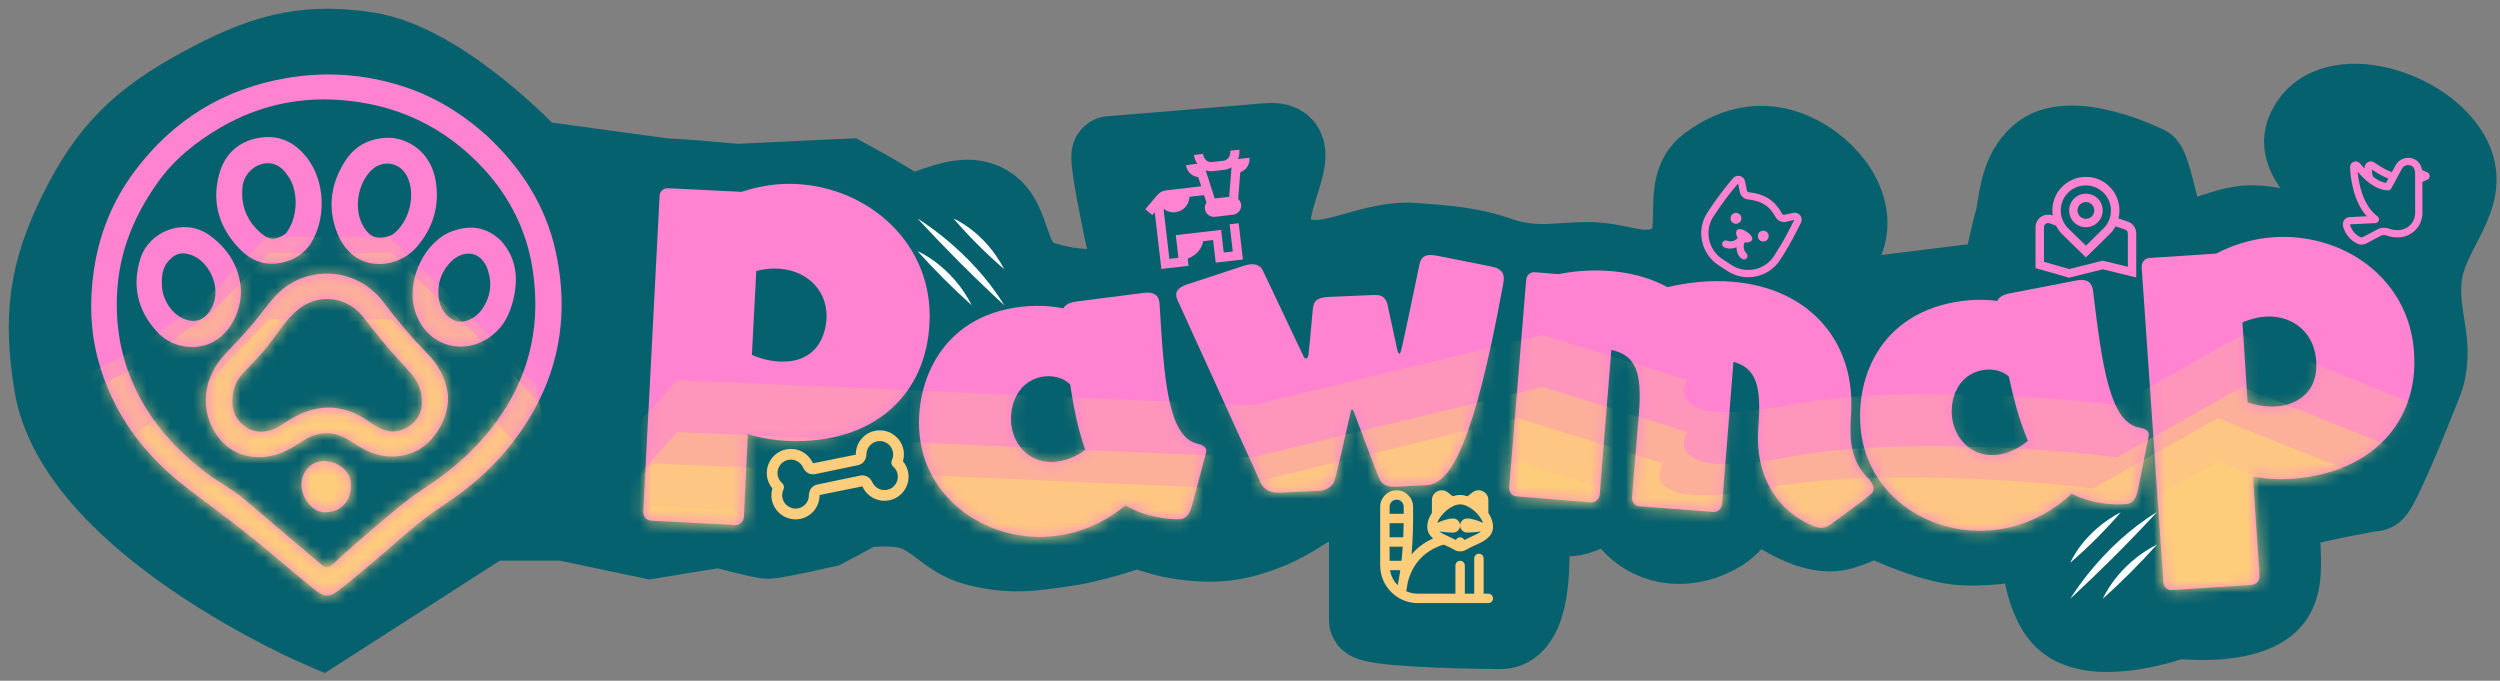 <svg width="213" height="58" viewBox="0 0 213 58" fill="none" xmlns="http://www.w3.org/2000/svg">
<rect x="0" y="0" width="213" height="58" fill="#808080" stroke="none"/>
<path d="M62.79 15.515C60.966 15.343 57.228 15.012 56.873 15.072L45.484 13.518C45.484 13.518 37.825 5.272 31.284 4.274C25.679 3.419 22.069 4.603 17.084 7.306C11.95 10.091 9.181 12.725 6.583 17.956C3.986 23.183 3.508 26.985 4.438 32.747C6.369 44.716 27.364 53.677 27.364 53.677L31.284 51.163L41.638 44.507H47.998L55.394 46.06L61.311 45.098C61.311 45.098 64.861 46.06 65.452 46.06C66.044 46.06 70.334 45.098 70.334 45.098C70.334 45.098 72.528 43.964 73.44 43.397C73.44 43.397 75.529 43.194 76.842 43.397C79.573 43.82 80.452 45.958 83.128 46.651C86.08 47.416 87.947 47.133 90.911 46.682L91.115 46.651C93.422 46.301 96.884 45.098 96.884 45.098C96.884 45.098 98.923 45.843 100.286 46.06C103.445 46.562 105.468 46.329 108.421 45.098C109.675 44.576 111.454 43.397 111.454 43.397L116.483 40.661V52.864C116.483 53.514 124.026 53.727 127.798 53.751C131.57 53.776 130.239 43.397 130.239 43.397C130.239 43.397 132.38 44.278 133.789 44.137C135.421 43.973 137.56 42.288 137.56 42.288C137.56 42.288 138.14 43.817 138.818 44.581C140.88 46.904 144.097 47.041 146.731 45.394C148.07 44.557 149.32 42.288 149.32 42.288C149.32 42.288 153.423 45.822 156.419 45.394C157.741 45.205 159.6 44.137 159.6 44.137C159.6 44.137 163.832 46.249 166.773 46.577C169.453 46.877 173.651 45.986 173.651 45.986C173.651 45.986 173.722 50.962 175.796 52.864C178.585 55.42 185.485 52.864 185.485 52.864C185.485 52.864 191.086 53.582 193.398 51.459C195.766 49.283 193.225 44.137 195.395 43.471C197.564 42.806 202.273 41.992 202.273 41.992C202.569 42.406 205.206 36.002 206.488 32.747C207.77 29.493 206.137 27.231 206.488 23.725C206.911 19.514 210.947 16.828 208.855 13.149C206.402 8.835 197.935 6.621 196.282 11.3C195.325 14.008 199.912 16.089 198.205 18.4C196.585 20.593 193.968 18.801 191.253 19.065C188.624 19.321 184.918 21.654 184.523 19.731C184.129 17.808 183.251 13.962 182.896 13.962C182.896 13.962 176.343 10.722 173.651 13.149C172.014 14.625 171.901 16.649 171.581 18.4C171.112 20.175 170.264 23.725 170.619 23.725L161.079 24.908C161.079 24.908 158.909 27.521 158.342 28.68C158.342 28.68 157.366 26.763 156.419 25.795C155.417 24.77 153.572 25.146 153.387 23.725C153.168 22.04 156.064 22.668 156.937 21.21C158.705 18.259 156.423 14.767 153.387 13.149C150.646 11.687 147.967 12.109 145.474 13.962C142.747 15.99 145.483 20.39 142.589 22.172C140.179 23.656 138.172 22.172 135.342 22.172C133.031 22.172 131.703 22.558 129.425 22.172C128.036 21.936 127.326 21.505 125.949 21.21C123.872 20.765 122.667 20.722 120.55 20.544C116.032 20.166 111.886 23.991 108.939 20.544C106.767 18.004 112.292 11.67 107.978 12.039C103.663 12.409 94.591 13.149 94.591 13.149C94.236 13.149 95.479 19.164 96.144 22.172C96.81 25.179 91.436 24.728 88.601 23.725C85.546 22.643 86.683 18.199 83.646 17.069C81.141 16.136 78.124 18.72 76.842 17.808C75.56 16.896 72.182 15.072 72.182 15.072C72.182 15.072 65.65 15.367 62.79 15.515Z" fill="#05616E" stroke="#05616E" stroke-width="6.508"/>
<path d="M41.375 11.469C44.375 14.237 46.502 17.505 47.359 21.488C48.705 27.738 47.272 33.334 43.217 38.27C41.609 40.229 39.669 41.807 37.568 43.19C35.813 44.347 34.269 45.753 32.69 47.125C31.49 48.167 30.264 49.18 29.021 50.171C28.046 50.949 27.657 50.927 26.698 50.145C25.639 49.282 24.579 48.421 23.544 47.529C21.145 45.464 18.596 43.593 16.074 41.684C12.339 38.855 9.606 35.279 8.364 30.678C7.687 28.169 7.618 25.639 7.99 23.076C8.443 19.948 9.589 17.099 11.476 14.582C14.751 10.213 19.079 7.545 24.497 6.637C27.769 6.088 30.974 6.316 34.117 7.288C36.827 8.126 39.223 9.562 41.375 11.469ZM26.725 47.552C26.937 47.729 27.158 47.897 27.359 48.087C27.694 48.401 27.993 48.413 28.343 48.085C29.075 47.401 29.817 46.725 30.58 46.075C32.447 44.484 34.262 42.829 36.324 41.48C38.837 39.837 41.01 37.846 42.702 35.34C45.28 31.521 46.08 27.325 45.36 22.827C44.846 19.62 43.426 16.797 41.243 14.417C37.916 10.789 33.727 8.828 28.824 8.509C25.297 8.28 21.961 9.039 18.872 10.817C16.731 12.05 14.833 13.569 13.406 15.589C11.545 18.223 10.296 21.101 10.018 24.378C9.787 27.106 10.133 29.727 11.154 32.247C12.523 35.626 14.851 38.251 17.747 40.417C18.718 41.142 19.808 41.688 20.735 42.472C22.715 44.147 24.69 45.828 26.725 47.552Z" fill="#FF83D1"/>
<path d="M21.558 27.561C22.206 26.793 22.759 25.999 23.408 25.276C25.865 22.546 30.339 22.601 32.722 25.805C33.85 27.321 35.071 28.748 36.387 30.102C37.306 31.049 37.953 32.137 38.142 33.491C38.401 35.344 37.058 37.754 35.309 38.494C33.529 39.247 31.902 38.902 30.347 37.884C29.609 37.401 28.875 36.929 27.934 36.908C27.017 36.888 26.254 37.241 25.527 37.735C24.645 38.335 23.704 38.81 22.629 38.918C20.935 39.087 19.508 38.522 18.512 37.134C16.976 34.992 17.276 32.172 19.192 30.156C19.99 29.316 20.787 28.476 21.558 27.561ZM23.077 29.128C22.375 30.074 21.552 30.915 20.739 31.763C20.008 32.527 19.745 33.433 19.803 34.468C19.871 35.703 20.977 36.768 22.219 36.781C22.982 36.79 23.609 36.476 24.224 36.053C26.637 34.395 29.078 34.204 31.532 35.984C31.897 36.249 32.289 36.472 32.714 36.627C34.176 37.16 35.902 35.989 35.947 34.431C35.974 33.48 35.709 32.619 35.08 31.892C34.684 31.434 34.274 30.989 33.864 30.544C32.819 29.412 31.878 28.196 30.925 26.988C29.546 25.239 27.113 24.97 25.386 26.379C24.47 27.127 23.84 28.14 23.077 29.128Z" fill="#FF83D1"/>
<path d="M24.896 22.099C23.142 22.803 21.66 22.513 20.378 21.168C18.696 19.404 18.033 17.317 18.65 14.928C19.087 13.235 20.19 12.114 21.933 11.769C23.729 11.413 25.167 12.106 26.227 13.539C27.7 15.531 27.797 18.584 26.506 20.695C26.127 21.316 25.579 21.759 24.896 22.099ZM24.337 19.912C25.352 18.667 25.485 16.419 24.603 15.088C24.297 14.626 23.947 14.19 23.39 14.003C22.167 13.594 20.786 14.566 20.657 15.939C20.511 17.487 21.011 18.791 22.185 19.825C22.911 20.465 23.458 20.5 24.337 19.912Z" fill="#FF83D1"/>
<path d="M33.365 11.742C35.274 11.949 36.757 13.333 37.109 15.345C37.485 17.492 36.911 19.435 35.481 21.07C33.831 22.956 30.127 23.344 28.738 19.872C27.871 17.707 28.185 15.607 29.424 13.693C30.306 12.331 31.665 11.685 33.365 11.742ZM33.435 19.994C34.873 18.943 35.462 16.625 34.693 15.043C34.105 13.833 32.627 13.565 31.655 14.494C30.517 15.582 30.144 17.66 30.837 19.057C31.427 20.248 32.195 20.544 33.435 19.994Z" fill="#FF83D1"/>
<path d="M17.785 19.997C19.308 21.083 20.264 22.491 20.498 24.33C20.774 26.499 19.274 29.692 16.201 29.558C15.076 29.509 14.094 29.059 13.353 28.243C11.699 26.42 11.22 24.28 11.993 21.938C12.705 19.781 15.588 18.498 17.785 19.997ZM14.149 22.499C13.784 23.107 13.757 23.776 13.804 24.455C13.892 25.706 14.795 26.915 15.879 27.246C16.666 27.486 17.307 27.274 17.792 26.616C19.11 24.829 17.91 22.367 16.393 21.764C15.456 21.392 14.817 21.586 14.149 22.499Z" fill="#FF83D1"/>
<path d="M42.7 20.526C44.033 22.027 44.168 23.757 43.726 25.562C43.444 26.712 42.941 27.774 41.967 28.542C39.444 30.534 36.096 29.387 35.293 26.265C34.655 23.781 36.202 20.453 38.67 19.648C40.206 19.146 41.518 19.374 42.7 20.526ZM38.489 22.226C37.629 23.063 37.258 24.078 37.361 25.274C37.444 26.254 38.062 27.105 38.898 27.36C39.545 27.557 40.489 27.156 41.039 26.393C41.773 25.373 41.955 24.223 41.576 23.041C41.085 21.512 39.71 21.145 38.489 22.226Z" fill="#FF83D1"/>
<path d="M28.768 43.423C27.661 43.852 26.879 43.663 26.242 42.839C25.565 41.964 25.503 40.852 26.086 40.047C26.559 39.393 27.349 39.135 28.208 39.355C29.104 39.584 29.809 40.288 29.883 41.059C29.977 42.045 29.696 42.868 28.768 43.423Z" fill="#FF83D1"/>
<mask id="mask0_22_158" style="mask-type:alpha" maskUnits="userSpaceOnUse" x="7" y="6" width="41" height="45">
<path d="M41.375 11.469C44.375 14.237 46.502 17.505 47.359 21.488C48.705 27.738 47.272 33.334 43.217 38.27C41.609 40.229 39.669 41.807 37.568 43.19C35.813 44.347 34.269 45.753 32.69 47.125C31.49 48.167 30.264 49.18 29.021 50.171C28.046 50.949 27.657 50.927 26.698 50.145C25.639 49.282 24.579 48.421 23.544 47.529C21.145 45.464 18.596 43.593 16.074 41.684C12.339 38.855 9.606 35.279 8.364 30.678C7.687 28.169 7.618 25.639 7.99 23.076C8.443 19.948 9.589 17.099 11.476 14.582C14.751 10.213 19.079 7.545 24.497 6.637C27.769 6.088 30.974 6.316 34.117 7.288C36.827 8.126 39.223 9.562 41.375 11.469ZM26.725 47.552C26.937 47.729 27.158 47.897 27.359 48.087C27.694 48.401 27.993 48.413 28.343 48.085C29.075 47.401 29.817 46.725 30.58 46.075C32.447 44.484 34.262 42.829 36.324 41.48C38.837 39.837 41.01 37.846 42.702 35.34C45.28 31.521 46.08 27.325 45.36 22.827C44.846 19.62 43.426 16.797 41.243 14.417C37.916 10.789 33.727 8.828 28.824 8.509C25.297 8.28 21.961 9.039 18.872 10.817C16.731 12.05 14.833 13.569 13.406 15.589C11.545 18.223 10.296 21.101 10.018 24.378C9.787 27.106 10.133 29.727 11.154 32.247C12.523 35.626 14.851 38.251 17.747 40.417C18.718 41.142 19.808 41.688 20.735 42.472C22.715 44.147 24.69 45.828 26.725 47.552Z" fill="#FF83D1"/>
<path d="M21.558 27.561C22.206 26.793 22.759 25.999 23.408 25.276C25.865 22.546 30.339 22.601 32.722 25.805C33.85 27.321 35.071 28.748 36.387 30.102C37.306 31.049 37.953 32.137 38.142 33.491C38.401 35.344 37.058 37.754 35.309 38.494C33.529 39.247 31.902 38.902 30.347 37.884C29.609 37.401 28.875 36.929 27.934 36.908C27.017 36.888 26.254 37.241 25.527 37.735C24.645 38.335 23.704 38.81 22.629 38.918C20.935 39.087 19.508 38.522 18.512 37.134C16.976 34.992 17.276 32.172 19.192 30.156C19.99 29.316 20.787 28.476 21.558 27.561ZM23.077 29.128C22.375 30.074 21.552 30.915 20.739 31.763C20.008 32.527 19.745 33.433 19.803 34.468C19.871 35.703 20.977 36.768 22.219 36.781C22.982 36.79 23.609 36.476 24.224 36.053C26.637 34.395 29.078 34.204 31.532 35.984C31.897 36.249 32.289 36.472 32.714 36.627C34.176 37.16 35.902 35.989 35.947 34.431C35.974 33.48 35.709 32.619 35.08 31.892C34.684 31.434 34.274 30.989 33.864 30.544C32.819 29.412 31.878 28.196 30.925 26.988C29.546 25.239 27.113 24.97 25.386 26.379C24.47 27.127 23.84 28.14 23.077 29.128Z" fill="#FF83D1"/>
<path d="M24.896 22.099C23.142 22.803 21.66 22.513 20.378 21.168C18.696 19.404 18.033 17.317 18.65 14.928C19.087 13.235 20.19 12.114 21.933 11.769C23.729 11.413 25.167 12.106 26.227 13.539C27.7 15.531 27.797 18.584 26.506 20.695C26.127 21.316 25.579 21.759 24.896 22.099ZM24.337 19.912C25.352 18.667 25.485 16.419 24.603 15.088C24.297 14.626 23.947 14.19 23.39 14.003C22.167 13.594 20.786 14.566 20.657 15.939C20.511 17.487 21.011 18.791 22.185 19.825C22.911 20.465 23.458 20.5 24.337 19.912Z" fill="#FF83D1"/>
<path d="M33.365 11.742C35.274 11.949 36.757 13.333 37.109 15.345C37.485 17.492 36.911 19.435 35.481 21.07C33.831 22.956 30.127 23.344 28.738 19.872C27.871 17.707 28.185 15.607 29.424 13.693C30.306 12.331 31.665 11.685 33.365 11.742ZM33.435 19.994C34.873 18.943 35.462 16.625 34.693 15.043C34.105 13.833 32.627 13.565 31.655 14.494C30.517 15.582 30.144 17.66 30.837 19.057C31.427 20.248 32.195 20.544 33.435 19.994Z" fill="#FF83D1"/>
<path d="M17.785 19.997C19.308 21.083 20.264 22.491 20.498 24.33C20.774 26.499 19.274 29.692 16.201 29.558C15.076 29.509 14.094 29.059 13.353 28.243C11.699 26.42 11.22 24.28 11.993 21.938C12.705 19.781 15.588 18.498 17.785 19.997ZM14.149 22.499C13.784 23.107 13.757 23.776 13.804 24.455C13.892 25.706 14.795 26.915 15.879 27.246C16.666 27.486 17.307 27.274 17.792 26.616C19.11 24.829 17.91 22.367 16.393 21.764C15.456 21.392 14.817 21.586 14.149 22.499Z" fill="#FF83D1"/>
<path d="M42.7 20.526C44.033 22.027 44.168 23.757 43.726 25.562C43.444 26.712 42.941 27.774 41.967 28.542C39.444 30.534 36.096 29.387 35.293 26.265C34.655 23.781 36.202 20.453 38.67 19.648C40.206 19.146 41.518 19.374 42.7 20.526ZM38.489 22.226C37.629 23.063 37.258 24.078 37.361 25.274C37.444 26.254 38.062 27.105 38.898 27.36C39.545 27.557 40.489 27.156 41.039 26.393C41.773 25.373 41.955 24.223 41.576 23.041C41.085 21.512 39.71 21.145 38.489 22.226Z" fill="#FF83D1"/>
<path d="M28.768 43.423C27.661 43.852 26.879 43.663 26.242 42.839C25.565 41.964 25.503 40.852 26.086 40.047C26.559 39.393 27.349 39.135 28.208 39.355C29.104 39.584 29.809 40.288 29.883 41.059C29.977 42.045 29.696 42.868 28.768 43.423Z" fill="#FF83D1"/>
</mask>
<g mask="url(#mask0_22_158)">
<path d="M11.538 29.789L3.698 33.783L6.287 37.776L22.705 64.105L43.931 55.6L47.111 39.699L45.706 32.895L40.159 26.979L33.133 20.175H22.705L17.972 25.056L11.538 29.789Z" fill="#FDCD7B" fill-opacity="0.25"/>
<path d="M11.76 31.194L3.92 35.188L6.509 39.182L22.927 65.51L44.153 57.005L47.333 41.105L45.928 34.3L40.381 28.384L33.355 21.58H22.927L18.194 26.461L11.76 31.194Z" fill="#FDCD7B" fill-opacity="0.5"/>
<path d="M11.76 36.815L3.92 40.809L6.509 44.802L22.927 71.131L44.153 62.626L47.333 46.725L45.928 39.921L40.381 34.005L33.355 27.201H22.927L18.194 32.082L11.76 36.815Z" fill="#FDCD7B" fill-opacity="0.75"/>
<path d="M11.76 45.542L3.92 49.536L6.509 53.529L22.927 79.858L44.153 71.353L47.333 55.452L45.928 48.648L40.381 42.731L33.355 35.928H22.927L18.194 40.809L11.76 45.542Z" fill="#FDCD7B"/>
</g>
<path d="M191.854 49.832L185.05 50.272C184.712 50.312 184.371 50.044 184.327 49.673L184.319 49.605L182.467 22.744C182.456 22.369 182.724 22.028 183.062 21.987L183.129 21.979L188.81 21.606C190.198 20.891 191.653 20.442 193.072 20.272C199.02 19.558 204.879 23.243 205.617 29.394C206.355 35.545 202.462 39.955 196.074 40.721C194.655 40.891 193.245 40.855 191.946 40.599L192.516 49.067C192.531 49.477 192.259 49.784 191.854 49.832ZM191.056 27.473L191.496 34.277C192.284 34.559 193.296 34.712 194.243 34.599C194.513 34.566 197.757 34.177 197.311 30.459C197.031 28.127 195.079 26.716 192.714 27C192.173 27.065 191.611 27.235 191.056 27.473Z" fill="#FF83D1"/>
<path d="M183.052 37.228L182.148 41.767C182.011 42.407 181.768 42.795 181.342 42.916C181.015 43.009 178.574 43.136 176.499 42.062C175.048 43.43 173.392 44.326 171.722 44.8C166.254 46.354 160.348 43.503 158.85 38.232C157.733 34.303 158.907 27.848 165.389 26.005C167.026 25.54 168.733 25.444 170.168 25.638C170.3 25.353 170.566 25.171 170.959 25.059L171.123 25.013L176.927 23.894C177.797 23.718 178.147 24.078 178.259 24.471L178.305 24.635C178.693 27.744 179.045 30.723 179.659 32.884C180.217 34.849 180.977 36.154 182.183 36.413C182.557 36.484 182.973 36.578 183.066 36.905C183.085 36.971 183.08 37.078 183.052 37.228ZM172.779 37.564C172.439 36.741 172.113 35.843 171.825 34.828C171.583 33.976 171.364 33.083 171.151 32.082C170.572 31.539 169.557 31.332 168.608 31.602C166.545 32.188 165.967 34.511 166.441 36.181C166.962 38.014 168.686 39.223 170.814 38.618C171.436 38.441 172.119 38.106 172.779 37.564Z" fill="#FF83D1"/>
<path d="M145.988 43.615L139.666 43.134L139.599 43.125C139.261 43.081 139.031 42.742 139.046 42.366L139.637 35.2C139.913 31.769 139.389 30.259 137.285 29.813L136.294 42.145C136.241 42.55 135.932 42.818 135.556 42.804L129.205 42.284L129.137 42.275C128.8 42.231 128.569 41.892 128.584 41.517L130.029 23.855L130.038 23.788C130.086 23.417 130.392 23.182 130.734 23.192L132.772 23.355C134.568 23.006 136.291 22.956 137.911 23.167C139.43 23.365 140.817 23.786 142.067 24.464C144.333 23.936 146.44 23.833 148.33 24.08C154.271 24.855 158.136 29.169 157.706 35.36C157.555 37.572 157.711 39.274 159.134 40.73C159.315 40.925 159.676 41.315 159.627 41.687C159.605 41.855 159.511 42.049 159.287 42.191C159.278 42.259 156.052 44.619 156.052 44.619C155.637 44.908 155.316 45.003 154.978 44.959C154.506 44.898 149.343 43.16 149.805 36.458C150.112 32.791 149.579 31.348 147.691 30.827L146.727 42.956C146.674 43.361 146.364 43.63 145.988 43.615Z" fill="#FF83D1"/>
<path d="M121.554 41.334L118.967 41.47H118.729C118.184 41.47 117.844 41.334 117.572 40.891C117.367 40.483 115.938 36.705 115.393 35.207C115.291 34.935 115.223 34.867 115.189 34.867C115.121 34.867 115.087 35.071 115.053 35.207C114.712 36.739 113.964 40.074 113.691 40.959C113.589 41.368 113.044 41.776 112.466 41.81L109.096 41.98H108.926C108.313 41.98 107.7 41.776 107.394 41.096L100.45 25.846C100.348 25.642 100.212 25.37 100.212 25.098C100.212 24.791 100.416 24.485 101.097 24.247L106.067 22.613C106.305 22.545 106.509 22.511 106.679 22.511C107.156 22.511 107.462 22.749 107.598 23.055L111.07 30.373C111.138 30.51 111.206 30.544 111.274 30.544C111.343 30.544 111.445 30.442 111.479 30.237C111.615 29.08 111.819 26.629 111.853 26.323C111.921 25.574 112.296 25.37 113.113 25.302L117.027 25.132H117.197C117.674 25.132 117.98 25.302 118.184 25.812L119.069 29.897C119.103 29.999 119.171 30.135 119.239 30.135C119.342 30.135 119.41 29.897 120.941 22.511C121.077 21.898 121.418 21.728 121.86 21.728C122.167 21.728 122.507 21.796 122.813 21.864L126.932 22.681C127.919 22.851 128.123 23.259 128.123 23.736C128.123 23.906 128.089 24.11 128.055 24.281C125.605 37.658 123.63 41.232 121.554 41.334Z" fill="#FF83D1"/>
<path d="M102.734 38.643L101.547 43.116C101.37 43.747 101.103 44.118 100.671 44.212C100.338 44.285 97.894 44.259 95.891 43.057C94.357 44.331 92.647 45.121 90.951 45.49C85.397 46.698 79.681 43.481 78.517 38.127C77.649 34.135 79.225 27.766 85.811 26.334C87.474 25.973 89.183 25.984 90.603 26.268C90.752 25.991 91.03 25.827 91.429 25.74L91.595 25.704L97.458 24.951C98.337 24.83 98.664 25.212 98.751 25.611L98.787 25.777C98.98 28.905 99.143 31.9 99.62 34.095C100.054 36.091 100.731 37.442 101.918 37.776C102.287 37.87 102.696 37.99 102.769 38.322C102.783 38.389 102.772 38.496 102.734 38.643ZM92.461 38.334C92.173 37.491 91.904 36.574 91.68 35.543C91.492 34.678 91.33 33.773 91.179 32.761C90.635 32.182 89.636 31.912 88.671 32.122C86.576 32.577 85.853 34.859 86.222 36.556C86.627 38.418 88.271 39.733 90.433 39.263C91.065 39.125 91.768 38.833 92.461 38.334Z" fill="#FF83D1"/>
<path d="M62.699 44.732H62.631L55.483 44.358C55.075 44.324 54.803 44.017 54.803 43.609L56.198 16.684C56.198 16.344 56.504 16.038 56.879 16.038H56.947L63.176 16.344C64.537 15.902 65.899 15.663 67.226 15.663C73.523 15.663 79.208 20.327 79.208 26.896C79.208 33.193 74.919 37.584 67.839 37.584C66.409 37.584 65.014 37.38 63.721 37.005L63.38 44.051C63.346 44.426 63.04 44.732 62.699 44.732ZM64.435 23.084L64.061 30.232C64.81 30.572 65.763 30.81 66.682 30.81C70.426 30.81 70.426 27.168 70.426 26.93C70.426 24.547 68.52 22.879 66.001 22.879C65.525 22.879 64.98 22.948 64.435 23.084Z" fill="#FF83D1"/>
<mask id="mask1_22_158" style="mask-type:alpha" maskUnits="userSpaceOnUse" x="54" y="15" width="152" height="36">
<path d="M191.854 49.832L185.05 50.272C184.712 50.312 184.371 50.044 184.327 49.673L184.319 49.605L182.467 22.744C182.456 22.369 182.724 22.028 183.062 21.987L183.129 21.979L188.81 21.606C190.198 20.891 191.653 20.442 193.072 20.272C199.02 19.558 204.879 23.243 205.617 29.394C206.355 35.545 202.462 39.955 196.074 40.721C194.655 40.891 193.245 40.855 191.946 40.599L192.516 49.067C192.531 49.477 192.259 49.784 191.854 49.832ZM191.056 27.473L191.496 34.277C192.284 34.559 193.296 34.712 194.243 34.599C194.513 34.566 197.757 34.177 197.311 30.459C197.031 28.127 195.079 26.716 192.714 27C192.173 27.065 191.611 27.235 191.056 27.473Z" fill="#FF83D1"/>
<path d="M183.052 37.228L182.148 41.767C182.011 42.407 181.768 42.795 181.342 42.916C181.015 43.009 178.574 43.136 176.499 42.062C175.048 43.43 173.392 44.326 171.722 44.8C166.254 46.354 160.348 43.503 158.85 38.232C157.733 34.303 158.907 27.848 165.389 26.005C167.026 25.54 168.733 25.444 170.168 25.638C170.3 25.353 170.566 25.171 170.959 25.059L171.123 25.013L176.927 23.894C177.797 23.718 178.147 24.078 178.259 24.471L178.305 24.635C178.693 27.744 179.045 30.723 179.659 32.884C180.217 34.849 180.977 36.154 182.183 36.413C182.557 36.484 182.973 36.578 183.066 36.905C183.085 36.971 183.08 37.078 183.052 37.228ZM172.779 37.564C172.439 36.741 172.113 35.843 171.825 34.828C171.583 33.976 171.364 33.083 171.151 32.082C170.572 31.539 169.557 31.332 168.608 31.602C166.545 32.188 165.967 34.511 166.441 36.181C166.962 38.014 168.686 39.223 170.814 38.618C171.436 38.441 172.119 38.106 172.779 37.564Z" fill="#FF83D1"/>
<path d="M145.988 43.615L139.666 43.134L139.599 43.125C139.261 43.081 139.031 42.742 139.046 42.366L139.637 35.2C139.913 31.769 139.389 30.259 137.285 29.813L136.294 42.145C136.241 42.55 135.932 42.818 135.556 42.804L129.205 42.284L129.137 42.275C128.8 42.231 128.569 41.892 128.584 41.517L130.029 23.855L130.038 23.788C130.086 23.417 130.392 23.182 130.734 23.192L132.772 23.355C134.568 23.006 136.291 22.956 137.911 23.167C139.43 23.365 140.817 23.786 142.067 24.464C144.333 23.936 146.44 23.833 148.33 24.08C154.271 24.855 158.136 29.169 157.706 35.36C157.555 37.572 157.711 39.274 159.134 40.73C159.315 40.925 159.676 41.315 159.627 41.687C159.605 41.855 159.511 42.049 159.287 42.191C159.278 42.259 156.052 44.619 156.052 44.619C155.637 44.908 155.316 45.003 154.978 44.959C154.506 44.898 149.343 43.16 149.805 36.458C150.112 32.791 149.579 31.348 147.691 30.827L146.727 42.956C146.674 43.361 146.364 43.63 145.988 43.615Z" fill="#FF83D1"/>
<path d="M121.554 41.334L118.967 41.47H118.729C118.184 41.47 117.844 41.334 117.572 40.891C117.367 40.483 115.938 36.705 115.393 35.207C115.291 34.935 115.223 34.867 115.189 34.867C115.121 34.867 115.087 35.071 115.053 35.207C114.712 36.739 113.964 40.074 113.691 40.959C113.589 41.368 113.044 41.776 112.466 41.81L109.096 41.98H108.926C108.313 41.98 107.7 41.776 107.394 41.096L100.45 25.846C100.348 25.642 100.212 25.37 100.212 25.098C100.212 24.791 100.416 24.485 101.097 24.247L106.067 22.613C106.305 22.545 106.509 22.511 106.679 22.511C107.156 22.511 107.462 22.749 107.598 23.055L111.07 30.373C111.138 30.51 111.206 30.544 111.274 30.544C111.343 30.544 111.445 30.442 111.479 30.237C111.615 29.08 111.819 26.629 111.853 26.323C111.921 25.574 112.296 25.37 113.113 25.302L117.027 25.132H117.197C117.674 25.132 117.98 25.302 118.184 25.812L119.069 29.897C119.103 29.999 119.171 30.135 119.239 30.135C119.342 30.135 119.41 29.897 120.941 22.511C121.077 21.898 121.418 21.728 121.86 21.728C122.167 21.728 122.507 21.796 122.813 21.864L126.932 22.681C127.919 22.851 128.123 23.259 128.123 23.736C128.123 23.906 128.089 24.11 128.055 24.281C125.605 37.658 123.63 41.232 121.554 41.334Z" fill="#FF83D1"/>
<path d="M102.734 38.643L101.547 43.116C101.37 43.747 101.103 44.118 100.671 44.212C100.338 44.285 97.894 44.259 95.891 43.057C94.357 44.331 92.647 45.121 90.951 45.49C85.397 46.698 79.681 43.481 78.517 38.127C77.649 34.135 79.225 27.766 85.811 26.334C87.474 25.973 89.183 25.984 90.603 26.268C90.752 25.991 91.03 25.827 91.429 25.74L91.595 25.704L97.458 24.951C98.337 24.83 98.664 25.212 98.751 25.611L98.787 25.777C98.98 28.905 99.143 31.9 99.62 34.095C100.054 36.091 100.731 37.442 101.918 37.776C102.287 37.87 102.696 37.99 102.769 38.322C102.783 38.389 102.772 38.496 102.734 38.643ZM92.461 38.334C92.173 37.491 91.904 36.574 91.68 35.543C91.492 34.678 91.33 33.773 91.179 32.761C90.635 32.182 89.636 31.912 88.671 32.122C86.576 32.577 85.853 34.859 86.222 36.556C86.627 38.418 88.271 39.733 90.433 39.263C91.065 39.125 91.768 38.833 92.461 38.334Z" fill="#FF83D1"/>
<path d="M62.699 44.732H62.631L55.483 44.358C55.075 44.324 54.803 44.017 54.803 43.609L56.198 16.684C56.198 16.344 56.504 16.038 56.879 16.038H56.947L63.176 16.344C64.537 15.902 65.899 15.663 67.226 15.663C73.523 15.663 79.208 20.327 79.208 26.896C79.208 33.193 74.919 37.584 67.839 37.584C66.409 37.584 65.014 37.38 63.721 37.005L63.38 44.051C63.346 44.426 63.04 44.732 62.699 44.732ZM64.435 23.084L64.061 30.232C64.81 30.572 65.763 30.81 66.682 30.81C70.426 30.81 70.426 27.168 70.426 26.93C70.426 24.547 68.52 22.879 66.001 22.879C65.525 22.879 64.98 22.948 64.435 23.084Z" fill="#FF83D1"/>
</mask>
<g mask="url(#mask1_22_158)">
<path d="M57.687 32.377L37.201 55.378L85.79 93.762L211.074 60.037L205.971 34.522L191.031 28.532L180.381 34.522C174.711 33.807 161.153 32.806 152.278 34.522C143.403 36.238 142.91 33.807 143.773 32.377L131.422 28.532L106.72 34.522L57.687 32.377Z" fill="#FDCD7B" fill-opacity="0.25"/>
<path d="M57.687 36.815L37.201 59.816L85.79 98.199L211.074 64.475L205.971 38.96L191.031 32.969L180.381 38.96C174.711 38.245 161.153 37.244 152.278 38.96C143.403 40.676 142.91 38.245 143.773 36.815L131.422 32.969L106.72 38.96L57.687 36.815Z" fill="#FDCD7B" fill-opacity="0.5"/>
<path d="M55.616 39.477L35.13 62.478L83.72 100.862L209.003 67.137L203.9 41.622L188.96 35.632L178.311 41.622C172.641 40.907 159.082 39.906 150.207 41.622C141.332 43.338 140.839 40.907 141.702 39.477L129.351 35.632L104.649 41.622L55.616 39.477Z" fill="#FDCD7B" fill-opacity="0.75"/>
<path d="M55.616 43.175L35.13 66.176L83.72 104.56L209.003 70.835L203.9 45.32L188.96 39.33L178.311 45.32C172.641 44.605 159.082 43.604 150.207 45.32C141.332 47.036 140.839 44.605 141.702 43.175L129.351 39.33L104.649 45.32L55.616 43.175Z" fill="#FDCD7B"/>
</g>
<path d="M147.653 18.988C147.439 18.849 147.379 18.563 147.518 18.349C147.657 18.135 147.944 18.075 148.158 18.214C148.371 18.353 148.432 18.639 148.293 18.853C148.154 19.067 147.867 19.128 147.653 18.988ZM146.863 21.048C146.845 21.039 146.88 21.059 146.863 21.048V21.048ZM148.413 22.057C148.397 22.046 148.431 22.07 148.413 22.057V22.057ZM151.662 22.15C150.689 23.645 148.68 24.07 147.185 23.096L146.428 22.603C144.923 21.624 144.491 19.61 145.464 18.115C146.355 16.747 147.101 15.832 147.651 15.188C147.804 15.01 148.039 14.94 148.265 15.005C148.491 15.07 148.653 15.257 148.687 15.491L148.836 16.228C148.853 16.311 148.924 16.372 149.013 16.381C149.633 16.44 150.218 16.625 150.66 16.901C151.125 17.192 151.523 17.638 151.819 18.195C151.862 18.277 151.948 18.319 152.033 18.3L152.764 18.138C152.976 18.079 153.212 18.151 153.364 18.335C153.514 18.516 153.543 18.76 153.439 18.972C153.087 19.692 152.551 20.784 151.661 22.151L151.662 22.15ZM151.145 21.814C152.015 20.479 152.525 19.438 152.871 18.733L152.167 18.902C151.813 18.98 151.446 18.808 151.274 18.484C151.029 18.022 150.706 17.653 150.333 17.424C149.976 17.2 149.474 17.044 148.955 16.994C148.593 16.96 148.303 16.701 148.232 16.35L148.087 15.628C147.552 16.255 146.834 17.14 145.981 18.45C145.193 19.661 145.545 21.292 146.764 22.086L147.522 22.579C148.732 23.367 150.358 23.024 151.146 21.814L151.145 21.814ZM148.797 21.579C148.483 21.271 148.546 20.89 148.633 20.652C148.927 20.71 149.18 20.597 149.261 20.472C149.371 20.303 149.231 20.016 148.815 19.745C148.399 19.474 148.08 19.462 147.97 19.631C147.888 19.757 147.887 20.035 148.061 20.281C147.88 20.456 147.56 20.669 147.146 20.504C146.987 20.441 146.808 20.518 146.745 20.677C146.69 20.815 146.743 20.97 146.863 21.048C147.254 21.246 147.658 21.191 147.953 21.07C147.961 21.388 148.022 21.774 148.413 22.057C148.534 22.136 148.697 22.122 148.801 22.015C148.92 21.893 148.918 21.698 148.797 21.579ZM150.482 19.727C150.268 19.588 149.981 19.648 149.842 19.862C149.703 20.076 149.764 20.362 149.977 20.502C150.191 20.641 150.478 20.58 150.617 20.366C150.756 20.152 150.696 19.866 150.482 19.727Z" fill="#FF83D1"/>
<path d="M66.65 43.911C66.295 43.679 66.022 43.347 65.866 42.945C65.698 42.519 65.679 42.048 65.81 41.616C65.52 41.268 65.349 40.83 65.331 40.376C65.31 39.8 65.525 39.255 65.939 38.839C66.514 38.262 67.409 38.085 68.167 38.402C68.662 38.612 69.05 38.992 69.263 39.474L72.913 38.737C72.907 38.188 73.114 37.681 73.484 37.291C74.049 36.696 74.94 36.501 75.701 36.803C76.243 37.016 76.662 37.433 76.873 37.969C77.04 38.395 77.059 38.865 76.928 39.297C77.218 39.645 77.389 40.084 77.408 40.538C77.429 41.113 77.213 41.658 76.799 42.074C76.224 42.651 75.329 42.828 74.572 42.512C74.077 42.302 73.688 41.922 73.475 41.439L69.825 42.176C69.831 42.725 69.624 43.233 69.254 43.622C68.69 44.217 67.798 44.413 67.037 44.11C66.898 44.057 66.768 43.989 66.65 43.911ZM68.005 39.348C67.944 39.308 67.88 39.272 67.812 39.243C67.4 39.072 66.9 39.169 66.587 39.482C66.352 39.715 66.234 40.02 66.242 40.341C66.252 40.658 66.396 40.954 66.637 41.161C66.793 41.296 66.84 41.517 66.75 41.704C66.614 41.985 66.604 42.317 66.718 42.609C66.833 42.908 67.069 43.139 67.377 43.259C67.789 43.42 68.29 43.313 68.595 42.989C68.803 42.771 68.922 42.489 68.92 42.194C68.922 41.742 69.216 41.368 69.639 41.28L73.287 40.52C73.71 40.432 74.133 40.66 74.311 41.071C74.43 41.339 74.649 41.554 74.927 41.67C75.338 41.842 75.838 41.744 76.151 41.432C76.386 41.198 76.504 40.894 76.496 40.573C76.486 40.255 76.342 39.959 76.101 39.753C75.945 39.617 75.899 39.396 75.988 39.21C76.124 38.928 76.134 38.597 76.02 38.304C75.905 38.005 75.67 37.775 75.361 37.654C74.949 37.493 74.448 37.601 74.143 37.925C73.935 38.142 73.816 38.424 73.818 38.72C73.817 39.171 73.522 39.546 73.1 39.634L69.451 40.394C69.028 40.482 68.605 40.254 68.427 39.843C68.338 39.637 68.192 39.47 68.005 39.348Z" fill="#FDCD7B"/>
<path d="M206.793 14.678L206.36 14.492C206.289 14.069 206.07 13.743 205.735 13.576C205.441 13.428 205.107 13.404 204.794 13.508C204.481 13.612 204.228 13.831 204.085 14.117L203.787 14.666C203.246 14.472 202.789 14.172 202.45 13.951L202.277 13.838C202.109 13.732 201.907 13.724 201.737 13.818C201.566 13.913 201.461 14.097 201.462 14.299C201.462 14.322 201.462 14.346 201.463 14.369C201.355 14.251 201.258 14.139 201.174 14.043L201.065 13.917C200.928 13.762 200.717 13.711 200.526 13.788C200.336 13.864 200.219 14.046 200.227 14.25C200.262 15.124 200.477 17.117 201.649 18.427L200.18 18.498C200.007 18.511 199.847 18.596 199.739 18.732C199.635 18.864 199.591 19.033 199.618 19.197C199.707 19.732 200.138 20.454 200.875 20.772C200.98 20.818 201.092 20.841 201.206 20.841C201.335 20.841 201.466 20.811 201.59 20.752L202.824 20.096C202.974 20.016 203.153 20.002 203.315 20.058C203.571 20.146 203.839 20.225 204.31 20.225C205.457 20.225 206.39 19.292 206.39 18.145C206.39 17.638 206.388 16.319 206.386 15.497L206.794 15.322C206.923 15.267 207.006 15.14 207.006 15C207.006 14.86 206.923 14.733 206.794 14.678L206.793 14.678ZM202.081 14.446C202.409 14.66 202.919 14.994 203.49 15.213L203.288 15.585C202.884 15.523 202.504 15.306 202.169 15.041C202.134 14.931 202.093 14.744 202.081 14.446V14.446ZM204.309 19.608C203.932 19.608 203.735 19.55 203.515 19.475C203.192 19.364 202.835 19.392 202.534 19.552L201.313 20.201C201.252 20.231 201.179 20.233 201.118 20.206C200.618 19.99 200.29 19.484 200.216 19.114L202.39 19.008C202.499 19.002 202.605 18.924 202.656 18.827C202.726 18.693 202.688 18.527 202.567 18.437C201.296 17.491 200.959 15.603 200.87 14.632C201.42 15.256 202.326 16.181 203.451 16.219C203.564 16.22 203.676 16.16 203.732 16.058L204.632 14.402C204.705 14.255 204.832 14.145 204.988 14.093C205.144 14.041 205.311 14.053 205.458 14.127C205.727 14.262 205.768 14.608 205.768 14.803C205.768 14.803 205.772 17.601 205.772 18.145C205.772 18.952 205.116 19.608 204.309 19.608H204.309Z" fill="#FF83D1"/>
<path d="M126.806 50.583H126.405V47.578C126.405 47.357 126.226 47.178 126.005 47.178C125.784 47.178 125.604 47.357 125.604 47.578V50.583H124.803V48.179C124.803 47.958 124.623 47.779 124.402 47.779C124.181 47.779 124.002 47.958 124.002 48.179V50.583H120.797C120.446 50.583 120.113 50.506 119.811 50.37C119.818 50.296 119.922 49.735 119.957 49.548C120.227 48.518 120.97 47.012 123.001 46.4C123.054 46.424 123.108 46.449 123.16 46.472C123.421 46.588 123.667 46.698 123.873 46.825C124.036 46.927 124.22 46.978 124.404 46.978C124.588 46.978 124.772 46.927 124.935 46.825C125.141 46.698 125.387 46.588 125.648 46.472C126.342 46.163 127.206 45.777 127.206 44.88C127.206 44.489 127.055 44.076 126.808 43.693L126.811 42.608C126.811 42.285 126.63 41.996 126.338 41.855C126.047 41.714 125.708 41.751 125.455 41.951L125.032 42.281C124.821 42.212 124.61 42.171 124.404 42.171C124.198 42.171 123.986 42.212 123.775 42.281L123.354 41.951C123.1 41.751 122.761 41.714 122.47 41.855C122.179 41.996 121.998 42.285 121.998 42.608V43.696C121.752 44.078 121.602 44.491 121.602 44.881C121.602 45.319 121.81 45.634 122.102 45.879C121.302 46.231 120.704 46.714 120.264 47.242C120.365 46.084 120.392 44.997 120.398 44.184C120.398 44.181 120.398 43.406 120.396 43.167C120.389 42.397 119.76 41.77 118.994 41.77C118.228 41.77 117.606 42.389 117.592 43.155C117.592 43.16 117.592 43.164 117.592 43.169V48.179C117.592 49.946 119.03 51.384 120.797 51.384H126.806C127.027 51.384 127.206 51.205 127.206 50.983C127.206 50.762 127.027 50.583 126.806 50.583ZM126.348 44.552C125.944 44.344 125.365 44.173 125.003 44.173C124.671 44.173 124.402 44.442 124.402 44.774C124.402 45.105 124.671 45.374 125.003 45.374C125.19 45.374 125.739 45.352 126.183 45.274C125.997 45.428 125.704 45.569 125.321 45.74C125.134 45.823 124.946 45.913 124.763 46.009C124.699 45.872 124.563 45.776 124.402 45.776C124.241 45.776 124.106 45.871 124.042 46.007C123.86 45.912 123.673 45.823 123.487 45.74C123.106 45.57 122.813 45.429 122.627 45.276C123.07 45.354 123.615 45.376 123.801 45.376C124.133 45.376 124.402 45.107 124.402 44.775C124.402 44.444 124.133 44.175 123.801 44.175C123.441 44.174 122.866 44.343 122.462 44.55C122.705 43.805 123.674 42.972 124.404 42.972C125.135 42.972 126.106 43.806 126.348 44.552L126.348 44.552ZM119.557 45.776H118.393V44.574H119.593C119.587 44.939 119.576 45.344 119.557 45.776ZM118.393 46.577H119.512C119.486 46.968 119.452 47.371 119.407 47.779H118.393V46.577ZM118.994 42.571C119.328 42.571 119.592 42.836 119.595 43.174C119.597 43.33 119.598 43.535 119.599 43.773H118.393V43.182C118.393 42.839 118.657 42.571 118.994 42.571ZM118.429 48.58H119.306C119.256 48.929 119.197 49.276 119.129 49.615C119.124 49.634 119.093 49.797 119.079 49.859C118.744 49.516 118.513 49.072 118.429 48.58Z" fill="#FDCD7B"/>
<path d="M177.719 19.358C178.002 19.358 178.278 19.274 178.513 19.117C178.748 18.96 178.932 18.737 179.04 18.476C179.148 18.215 179.176 17.927 179.121 17.65C179.066 17.372 178.93 17.117 178.73 16.918C178.53 16.718 178.275 16.581 177.998 16.526C177.721 16.471 177.433 16.499 177.172 16.608C176.911 16.716 176.687 16.899 176.53 17.134C176.373 17.369 176.289 17.646 176.289 17.929C176.289 18.308 176.44 18.672 176.708 18.94C176.976 19.208 177.34 19.358 177.719 19.358ZM177.719 17.214C177.86 17.214 177.999 17.256 178.116 17.334C178.234 17.413 178.325 17.524 178.379 17.655C178.434 17.786 178.448 17.929 178.42 18.068C178.393 18.207 178.324 18.334 178.224 18.434C178.124 18.534 177.997 18.602 177.858 18.63C177.72 18.657 177.576 18.643 177.445 18.589C177.315 18.535 177.203 18.443 177.125 18.326C177.046 18.208 177.004 18.07 177.004 17.929C177.004 17.739 177.079 17.557 177.213 17.423C177.347 17.289 177.529 17.214 177.719 17.214ZM179.149 22.944L182.008 23.64V19.889C182.008 19.658 181.934 19.434 181.797 19.249C181.66 19.064 181.466 18.929 181.246 18.862L180.495 18.612C180.55 18.389 180.578 18.16 180.579 17.931C180.579 17.172 180.277 16.445 179.741 15.909C179.205 15.372 178.477 15.071 177.719 15.071C176.961 15.071 176.233 15.372 175.697 15.909C175.161 16.445 174.859 17.172 174.859 17.931C174.86 18.076 174.872 18.221 174.895 18.364C174.733 18.299 174.557 18.275 174.383 18.294C174.21 18.313 174.043 18.374 173.898 18.472C173.754 18.57 173.635 18.703 173.554 18.857C173.472 19.012 173.429 19.184 173.429 19.358V22.844L176.283 23.66L179.149 22.944ZM176.202 16.414C176.605 16.017 177.149 15.795 177.715 15.797C178.28 15.799 178.823 16.024 179.223 16.424C179.624 16.823 179.85 17.365 179.853 17.931C179.855 18.497 179.635 19.041 179.238 19.445L177.719 20.931L176.202 19.447C175.8 19.045 175.574 18.5 175.574 17.931C175.574 17.362 175.8 16.817 176.202 16.414ZM174.144 19.358C174.144 19.299 174.158 19.241 174.186 19.189C174.214 19.137 174.254 19.093 174.304 19.061C174.355 19.027 174.415 19.007 174.476 19.003C174.538 18.999 174.6 19.01 174.656 19.037L175.168 19.222C175.305 19.493 175.485 19.741 175.7 19.957L177.719 21.932L179.741 19.954C179.94 19.756 180.109 19.529 180.242 19.282L181.034 19.546C181.109 19.568 181.174 19.613 181.221 19.675C181.268 19.737 181.293 19.812 181.293 19.89V22.731L179.149 22.207L176.296 22.922L174.144 22.306V19.358Z" fill="#FF83D1"/>
<path d="M105.482 13.549C105.578 13.307 105.623 13.037 105.59 12.754L104.818 12.844C104.868 13.27 104.617 13.65 104.26 13.691L103.239 13.81C102.882 13.851 102.551 13.539 102.501 13.113L101.729 13.203C101.762 13.485 101.868 13.738 102.017 13.952L101.047 14.065C101.112 14.619 101.556 15.037 102.09 15.089L102.341 15.87L99.342 16.219C99.012 16.258 98.721 16.436 98.529 16.705L98.527 16.704L97.581 17.826L98.175 18.327L98.384 18.079L98.947 22.916L101.263 22.647L101.191 22.028C101.902 21.795 102.411 21.174 102.519 20.544L103.355 20.447L103.579 22.377L105.895 22.108L105.536 19.02L104.764 19.11L105.033 21.426L104.261 21.515L104.037 19.585L100.177 20.034L100.401 21.964L99.629 22.054L99.132 17.781C99.406 18.006 99.765 18.126 100.145 18.082C100.825 18.003 101.324 17.434 101.342 16.769L102.584 16.624L102.789 17.262C102.686 17.411 102.632 17.595 102.654 17.79C102.704 18.216 103.09 18.522 103.516 18.472L105.06 18.293C105.487 18.243 105.792 17.857 105.743 17.431C105.72 17.236 105.625 17.07 105.491 16.948L105.672 14.672C106.18 14.498 106.516 13.991 106.452 13.436L105.482 13.549L105.482 13.549ZM103.33 14.582L104.35 14.463C104.562 14.438 104.755 14.361 104.926 14.249L104.726 16.767L103.493 16.91L102.72 14.505C102.912 14.575 103.118 14.606 103.33 14.582L103.33 14.582Z" fill="#FF83D1"/>
<path d="M78.173 18.622C78.173 18.622 82.711 21.311 85.569 26.017C82.934 23.579 80.474 21.106 78.173 18.622ZM85.558 22.936C83.874 19.7 81.243 18.622 81.243 18.622C82.578 20.173 84.019 21.608 85.558 22.936ZM78.173 21.395C79.622 23.006 81.167 24.544 82.795 26.017C81.1 22.628 78.173 21.395 78.173 21.395Z" fill="white"/>
<path d="M176.388 51.015C176.388 51.015 179.077 46.477 183.783 43.619C181.345 46.253 178.872 48.714 176.388 51.015ZM180.702 43.63C177.466 45.314 176.388 47.944 176.388 47.944C177.94 46.609 179.375 45.169 180.702 43.63ZM179.161 51.015C180.772 49.565 182.31 48.021 183.783 46.392C180.394 48.087 179.161 51.015 179.161 51.015Z" fill="white"/>
<rect x="170.175" y="19.805" width="1.775" height="2.81" fill="#05616E"/>
</svg>
